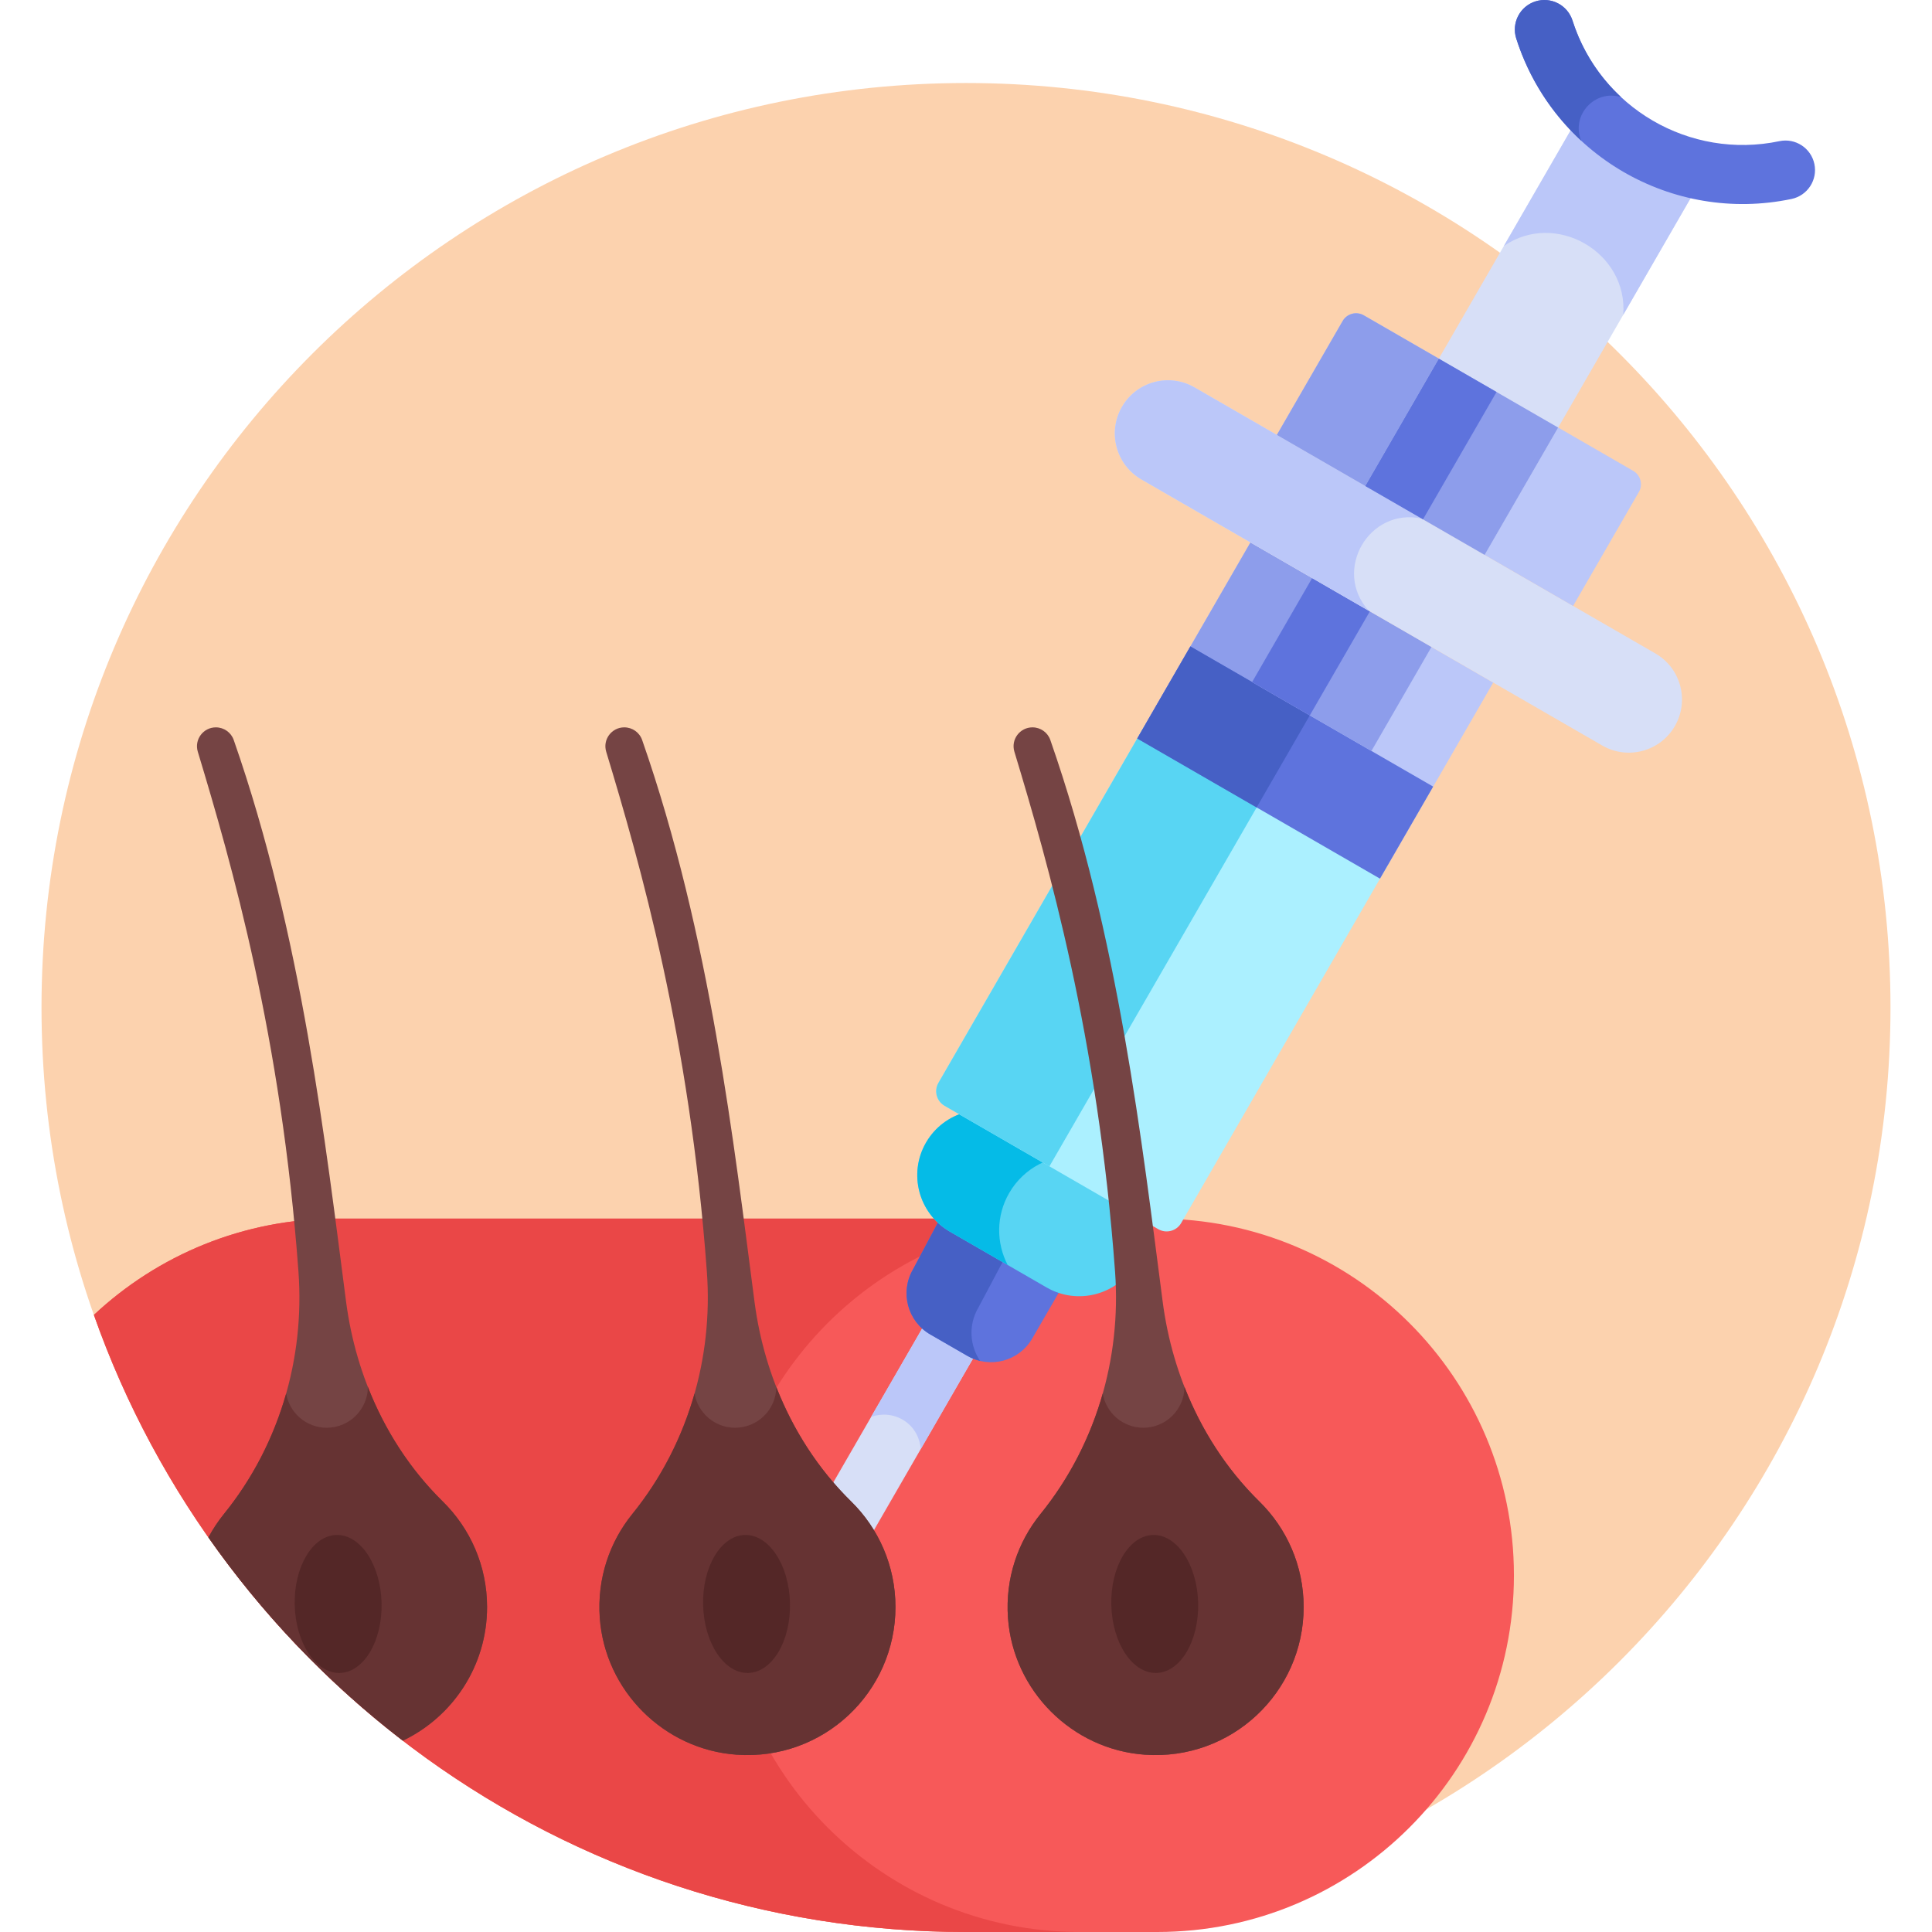 <svg height="512pt" viewBox="-11 0 512 512" width="512pt" xmlns="http://www.w3.org/2000/svg"><path d="m490 267c0 135.309-109.691 245-245 245s-245-109.691-245-245 109.691-245 245-245 245 109.691 245 245zm0 0" fill="#fcd2ae"/><path d="m295.676 322.941h-217.199c-24.977 0-47.688 9.695-64.59 25.52 33.578 95.262 124.363 163.539 231.113 163.539h50.676c52.207 0 94.531-42.32 94.531-94.527 0-52.207-42.324-94.531-94.531-94.531zm0 0" fill="#f75959"/><path d="m180.648 417.473c0-52.207 42.324-94.531 94.531-94.531h-196.703c-24.977 0-47.688 9.695-64.59 25.52 33.578 95.262 124.363 163.539 231.113 163.539h30.176c-52.207 0-94.527-42.32-94.527-94.527zm0 0" fill="#ea4747"/><path d="m245.605 347.027c-3.773-2.332-8.691-1.07-10.891 2.742l-38.781 67.168c-2.156 3.734-.883 8.512 2.848 10.68 3.742 2.176 8.543.895 10.707-2.855l38.613-66.887c2.145-3.711 1.152-8.598-2.496-10.848zm0 0" fill="#d7dff7"/><path d="m245.605 347.027c-3.773-2.332-8.691-1.07-10.891 2.738l-14.852 25.719c2.746-.988 5.902-.77 8.598.895 2.758 1.699 4.309 4.594 4.543 7.648l15.098-26.152c2.145-3.711 1.152-8.598-2.496-10.848zm0 0" fill="#bbc7f9"/><path d="m239.781 319.793-8.848 16.652c-3.477 6.023-1.414 13.727 4.609 17.203l9.816 5.664c6.023 3.48 13.723 1.414 17.199-4.605l9.871-17.043zm0 0" fill="#5e73dd"/><path d="m248.223 346.633 9.148-17.211-17.59-9.629-8.852 16.652c-3.477 6.023-1.414 13.727 4.609 17.203l9.816 5.664c1.086.629 2.227 1.066 3.383 1.344-2.746-4.062-3.133-9.492-.516-14.023zm0 0" fill="#4660c5"/><path d="m289.957 334.879c4.766-8.254 1.938-18.812-6.32-23.578l-25.656-14.812c-8.258-4.77-18.812-1.938-23.582 6.316-4.766 8.258-1.938 18.812 6.32 23.582l25.656 14.812c8.258 4.766 18.816 1.938 23.582-6.32zm0 0" fill="#58d5f3"/><path d="m256.441 316.164c3.918-6.785 11.242-10.355 18.566-9.844l-17.027-9.832c-8.254-4.77-18.812-1.938-23.578 6.316-4.77 8.258-1.938 18.812 6.316 23.582l15.324 8.848c-3.02-5.809-3.117-12.98.398-19.07zm0 0" fill="#05bbe7"/><path d="m292.457 192.113 27.922-48.359 64.336 37.145-27.922 48.363zm0 0" fill="#bbc7f9"/><path d="m292.457 192.113 27.922-48.359 18.035 10.414-27.922 48.359zm0 0" fill="#8d9deb"/><path d="m239.324 293.051 56.617 32.691c2.133 1.23 4.859.5 6.09-1.633l54.766-94.859-64.336-37.145-54.77 94.859c-1.23 2.129-.5 4.855 1.633 6.086zm0 0" fill="#abf0ff"/><path d="m324.105 210.379-31.648-18.273-54.766 94.859c-1.23 2.129-.5 4.855 1.629 6.086l27.789 16.043zm0 0" fill="#58d5f3"/><path d="m290.379 195.707 14.086-24.395 64.336 37.145-14.086 24.395zm0 0" fill="#5e73dd"/><path d="m290.379 195.707 14.086-24.398 31.645 18.273-14.086 24.395zm0 0" fill="#4660c5"/><path d="m320.82 180.754 15.914-27.559 31.621 18.258-15.91 27.559zm0 0" fill="#8d9deb"/><path d="m320.82 180.754 15.914-27.555 15.289 8.828-15.91 27.555zm0 0" fill="#5e73dd"/><path d="m413.617 197.574-122.137-70.516c-6.734-3.891-9.043-12.504-5.156-19.238 3.891-6.738 12.504-9.047 19.242-5.156l122.137 70.512c6.734 3.891 9.043 12.504 5.156 19.242-3.891 6.738-12.504 9.047-19.242 5.156zm0 0" fill="#d7dff7"/><path d="m365.797 137.434-60.23-34.77c-6.734-3.891-15.352-1.582-19.238 5.156-3.891 6.734-1.582 15.348 5.152 19.238l60.23 34.773c-9.625-10.613.047-27.434 14.086-24.398zm0 0" fill="#bbc7f9"/><path d="m405.887 160.582 17.43-30.191c1.133-1.965.461-4.477-1.504-5.613l-71.383-41.215c-1.969-1.133-4.48-.461-5.617 1.508l-17.43 30.188zm0 0" fill="#bbc7f9"/><path d="m371.488 95.723-21.059-12.16c-1.969-1.133-4.48-.461-5.617 1.508l-17.43 30.188 24.621 14.215zm0 0" fill="#8d9deb"/><path d="m409.578 27.023-58.758 101.766 31.625 18.262 58.758-101.77c-12.32-2.32-23.453-8.75-31.625-18.258zm0 0" fill="#d7dff7"/><path d="m419.172 83.441 22.031-38.16c-12.316-2.32-23.453-8.75-31.625-18.258l-22.031 38.16c13.672-9.43 32.957 1.66 31.625 18.258zm0 0" fill="#bbc7f9"/><path d="m350.82 128.801 19.484-33.746 31.625 18.258-19.484 33.746zm0 0" fill="#8d9deb"/><path d="m350.82 128.801 19.484-33.746 15.293 8.828-19.484 33.746zm0 0" fill="#5e73dd"/><path d="m390.82 10.203c-1.312-4.117.961-8.52 5.078-9.832 4.121-1.312 8.52.961 9.832 5.082 7.371 23.117 31.07 36.945 54.836 31.957 4.223-.887 8.379 1.82 9.266 6.051.887 4.227-1.824 8.375-6.051 9.266-31.582 6.625-63.141-11.715-72.961-42.523zm0 0" fill="#5e73dd"/><path d="m80.723 345.016c-5.418-41.438-11.664-97.059-29.785-148.918-.699-2.004-2.605-3.34-4.727-3.34-3.359 0-5.766 3.238-4.793 6.453 8.98 29.68 22.137 75.574 26.68 137.844 1.684 23.098-5.168 46.172-19.75 64.16-1.562 1.93-2.938 4.008-4.117 6.211 14.344 20.473 31.738 38.645 51.527 53.867 13.203-6.316 22.32-19.793 22.32-35.406 0-10.957-4.492-20.859-11.734-27.977-14.348-14.094-23.012-32.953-25.621-52.895zm0 0" fill="#754444"/><path d="m86.5 367.559c-.059 5.98-4.922 10.809-10.914 10.809-5.398 0-9.871-3.922-10.754-9.066-3.273 11.555-8.805 22.441-16.484 31.914-1.559 1.926-2.934 4.004-4.113 6.203 14.344 20.473 31.738 38.648 51.523 53.875 13.203-6.32 22.32-19.797 22.32-35.406 0-10.957-4.492-20.859-11.734-27.977-8.773-8.613-15.406-19.016-19.844-30.352zm0 0" fill="#633"/><path d="m90.121 424.785c-.246-10.098-5.598-18.156-11.953-18.004-6.355.156-11.312 8.469-11.066 18.566.246 10.098 5.598 18.156 11.953 18.004 6.355-.156 11.312-8.469 11.066-18.566zm0 0" fill="#542727"/><path d="m214.57 397.91c-14.344-14.094-23.008-32.957-25.613-52.895-5.422-41.438-11.668-97.059-29.785-148.918-.703-2.008-2.609-3.34-4.73-3.34-3.359 0-5.766 3.234-4.793 6.449 8.984 29.68 22.137 75.578 26.68 137.844 1.684 23.098-5.168 46.172-19.75 64.164-6.012 7.414-9.367 17.07-8.633 27.52 1.367 19.305 16.98 34.918 36.281 36.281 22.957 1.621 42.082-16.52 42.082-39.133 0-10.953-4.492-20.859-11.738-27.973zm0 0" fill="#754444"/><path d="m214.57 397.91c-8.766-8.617-15.402-19.016-19.84-30.352-.059 5.98-4.922 10.809-10.914 10.809-5.398 0-9.875-3.922-10.754-9.066-3.273 11.555-8.805 22.441-16.484 31.914-6.012 7.418-9.371 17.07-8.633 27.523 1.363 19.301 16.977 34.914 36.281 36.277 22.957 1.621 42.082-16.52 42.082-39.129 0-10.957-4.492-20.863-11.738-27.977zm0 0" fill="#633"/><path d="m198.352 424.789c-.246-10.098-5.598-18.16-11.953-18.004-6.355.152-11.312 8.465-11.066 18.562.246 10.098 5.598 18.16 11.953 18.004 6.355-.156 11.312-8.465 11.066-18.562zm0 0" fill="#542727"/><path d="m322.746 397.91c-14.344-14.094-23.008-32.957-25.617-52.895-5.418-41.438-11.664-97.059-29.785-148.918-.699-2.008-2.605-3.34-4.727-3.34-3.359 0-5.766 3.234-4.793 6.449 8.984 29.68 22.137 75.578 26.68 137.844 1.684 23.098-5.168 46.172-19.75 64.164-6.012 7.414-9.367 17.07-8.629 27.52 1.363 19.305 16.977 34.918 36.277 36.281 22.957 1.621 42.082-16.52 42.082-39.133 0-10.953-4.492-20.859-11.738-27.973zm0 0" fill="#754444"/><path d="m322.746 397.91c-8.77-8.617-15.402-19.016-19.84-30.352-.062 5.98-4.922 10.809-10.918 10.809-5.398 0-9.871-3.922-10.75-9.066-3.273 11.555-8.809 22.441-16.484 31.914-6.012 7.418-9.371 17.07-8.633 27.523 1.363 19.301 16.977 34.914 36.281 36.277 22.957 1.621 42.082-16.52 42.082-39.129 0-10.957-4.492-20.863-11.738-27.977zm0 0" fill="#633"/><path d="m306.523 424.789c-.242-10.098-5.594-18.156-11.953-18.004-6.355.156-11.309 8.465-11.062 18.562.246 10.098 5.598 18.16 11.953 18.004 6.355-.152 11.309-8.465 11.062-18.562zm0 0" fill="#542727"/><path d="m418.598 25.734c-5.797-5.383-10.312-12.273-12.867-20.281-1.312-4.121-5.711-6.395-9.832-5.082-4.117 1.312-6.391 5.715-5.078 9.832 3.414 10.707 9.457 19.902 17.211 27.074-2.75-6.773 3.621-13.668 10.566-11.543zm0 0" fill="#4660c5"/></svg>